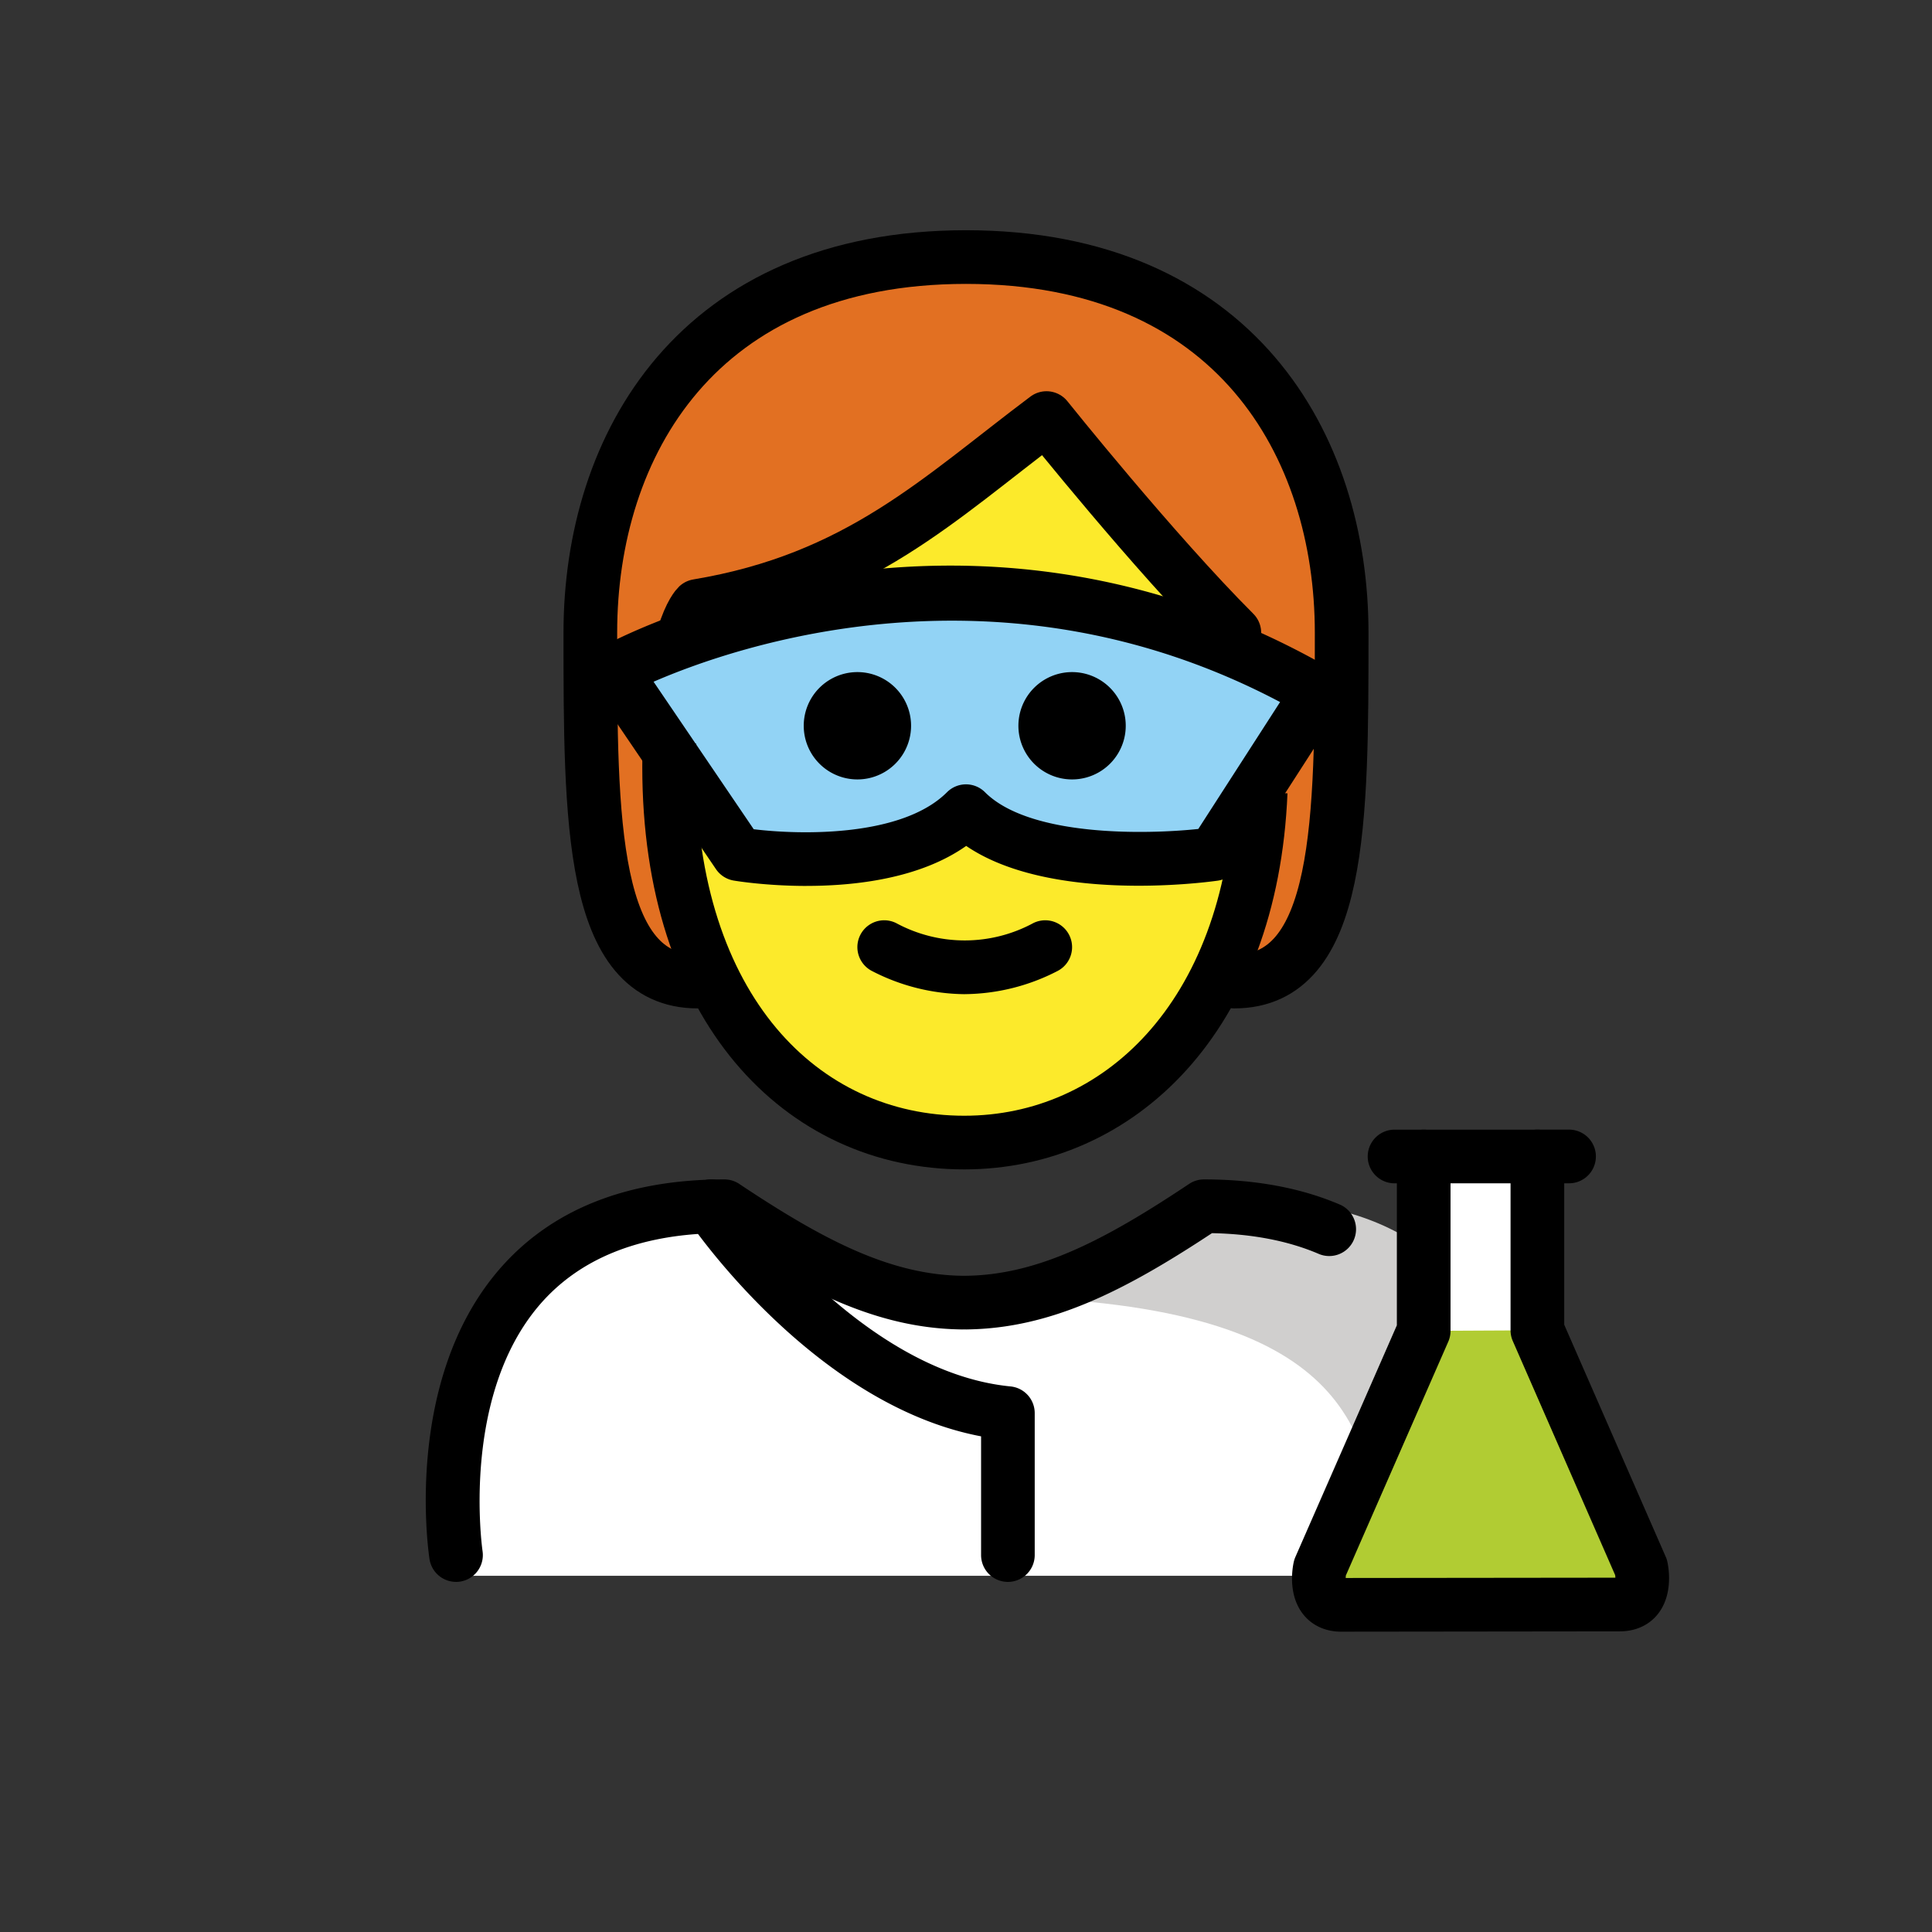 <svg xmlns="http://www.w3.org/2000/svg" viewBox="0 0 72 72"><rect x="0" y="0" width="72" height="72" fill="#333333" stroke="none"/><path fill="#FFF" d="M17.254 58.726s-2-13.5 10-13.5c3.192 2.128 5.927 3.598 9 3.592h-.125c3.074.006 5.508-2.164 8.7-4.292 15.57 0 10.7 14.2 10.7 14.2"/><path fill="#D0CFCE" d="M46.74 44.753c-3.17 2.113-4.876 3-8.938 3.589 13.062.411 13.062 5.411 13.824 9.411h5.113s2-13-10-13z"/><path fill="#FFF" d="M58.474 43.099h-1.18v6.478l3.866 8.838s.308 1.381-.792 1.381l-10.385.012c-1.101 0-.793-1.38-.793-1.38l3.866-8.83v-6.5h-1.085"/><path fill="none" d="M53.056 43.099h4.238"/><path fill="#B1CC33" d="M57.294 49.577l3.866 8.838s.308 1.381-.792 1.381l-10.385.012c-1.101 0-.793-1.38-.793-1.38l3.866-8.83"/><path fill="#92D3F5" d="M23.149 25.003s12.703-7.023 26.25.802l-3.884 6.025s-6.71.933-9.241-1.6c-2.592 2.592-8.49 1.6-8.49 1.6l-4.635-6.827z"/><g><path fill="#E27022" d="M36 9.58c-10 0-14 7-14 14s0 13 4 13h20c4 0 4-6 4-13s-4-14-14-14zm9.515 22.25s-6.71.933-9.241-1.6c-2.592 2.592-8.49 1.6-8.49 1.6l-4.635-6.827s12.703-7.023 26.25.802l-3.884 6.025z"/></g><g fill="#FCEA2B"><path d="M47.187 24.659c-.514-.34-1.015-.682-1.187-1.078-3-3-7-8-7-8-4 3-7 6-13 7 0 0-1.253.55-1.92 1.97 2.953-1.325 12.569-4.814 23.107.108zM45.515 31.83s-6.71.933-9.241-1.6c-2.592 2.592-8.49 1.6-8.49 1.6l-4.082-6.012c-.1.797 1.235 1.513 1.235 2.763 0 9 4.936 14 11 14 5.71 0 10.657-4.637 11.027-12.999l-1.449 2.248z"/></g><g><path d="M37.562 58.953a1 1 0 01-1-1v-4.425c-6.164-1.165-10.689-7.72-10.888-8.012a1 1 0 011.653-1.126c.046.067 4.65 6.722 10.332 7.278a1 1 0 01.902.995v5.29a1 1 0 01-1 1z"/><path d="M16.993 58.952a1 1 0 01-.986-.846c-.041-.27-.973-6.633 2.58-10.776 1.924-2.241 4.752-3.377 8.408-3.377a1 1 0 01.555.168c3.153 2.103 5.66 3.41 8.383 3.424 2.722-.013 5.23-1.321 8.382-3.424.164-.11.358-.168.555-.168 1.907 0 3.61.316 5.06.937a.999.999 0 01.525 1.312.998.998 0 01-1.312.526c-1.127-.483-2.463-.742-3.976-.772-3.31 2.186-6.027 3.546-9.128 3.588-.015 0-.031.003-.044 0h-.125c-.018.003-.03 0-.044 0-3.1-.042-5.817-1.402-9.128-3.588-2.896.057-5.11.954-6.586 2.669-2.956 3.437-2.137 9.12-2.129 9.178a1 1 0 01-.99 1.15z"/><path d="M49.982 60.808c-.58 0-1.08-.227-1.41-.64-.593-.737-.402-1.762-.357-1.959a1.01 1.01 0 01.06-.184l3.782-8.635v-5.291h-.086a1 1 0 110-2h1.086a1 1 0 011 1v6.5a1 1 0 01-.084.401l-3.817 8.714c-.003.03-.005.061-.006.093l10.05-.011a1.037 1.037 0 00-.007-.095l-3.815-8.723a.992.992 0 01-.084-.4v-6.48a1 1 0 011-1h1.18a1 1 0 110 2h-.18v5.27l3.782 8.647c.027.058.046.119.06.182.045.197.235 1.221-.357 1.96-.33.412-.832.639-1.412.639l-10.385.012z"/><path d="M57.294 44.099h-4.237a1 1 0 110-2h4.237a1 1 0 110 2zM41.953 27.047a2 2 0 11-4 0 2 2 0 014 0M33.953 27.047a2 2 0 11-4 0 2 2 0 014 0M35.953 37.05a7.652 7.652 0 01-3.448-.859 1 1 0 01.895-1.789c1.593.86 3.512.86 5.106 0a1 1 0 01.894 1.79 7.653 7.653 0 01-3.447.857z"/><path fill="none" stroke="#000" stroke-linecap="round" stroke-linejoin="round" stroke-width="2" d="M26 36.58c-4 0-4-6-4-13s4-14 14-14 14 7 14 14 0 13-4 13"/><path d="M30.057 33.016c-1.485 0-2.605-.182-2.713-.2a1 1 0 01-.661-.424l-4.635-6.827a.998.998 0 01.344-1.437c.538-.298 13.355-7.205 27.233.811a.998.998 0 01.34 1.407l-3.882 6.026a1.003 1.003 0 01-.703.448c-.68.095-6.307.796-9.373-1.295-1.719 1.212-4.113 1.49-5.95 1.49zm-1.968-2.113c1.763.215 5.531.293 7.204-1.38a1 1 0 011.414 0c1.651 1.653 5.938 1.582 7.95 1.37l3.048-4.73c-10.415-5.5-20.253-2.1-23.348-.757l3.732 5.497z"/><path fill="none" stroke="#000" stroke-linejoin="round" stroke-width="2" d="M24.948 27.69c-.007.281-.012.578-.012.89 0 9 4.937 14 11 14 5.726 0 10.7-4.65 11.045-13.056"/><path fill="none" stroke="#000" stroke-linecap="round" stroke-linejoin="round" stroke-width="2" d="M46 23.58c-3-3-7-8-7-8-4 3-7 6-13 7.001 0 0-.266.25-.532 1.125"/></g></svg>